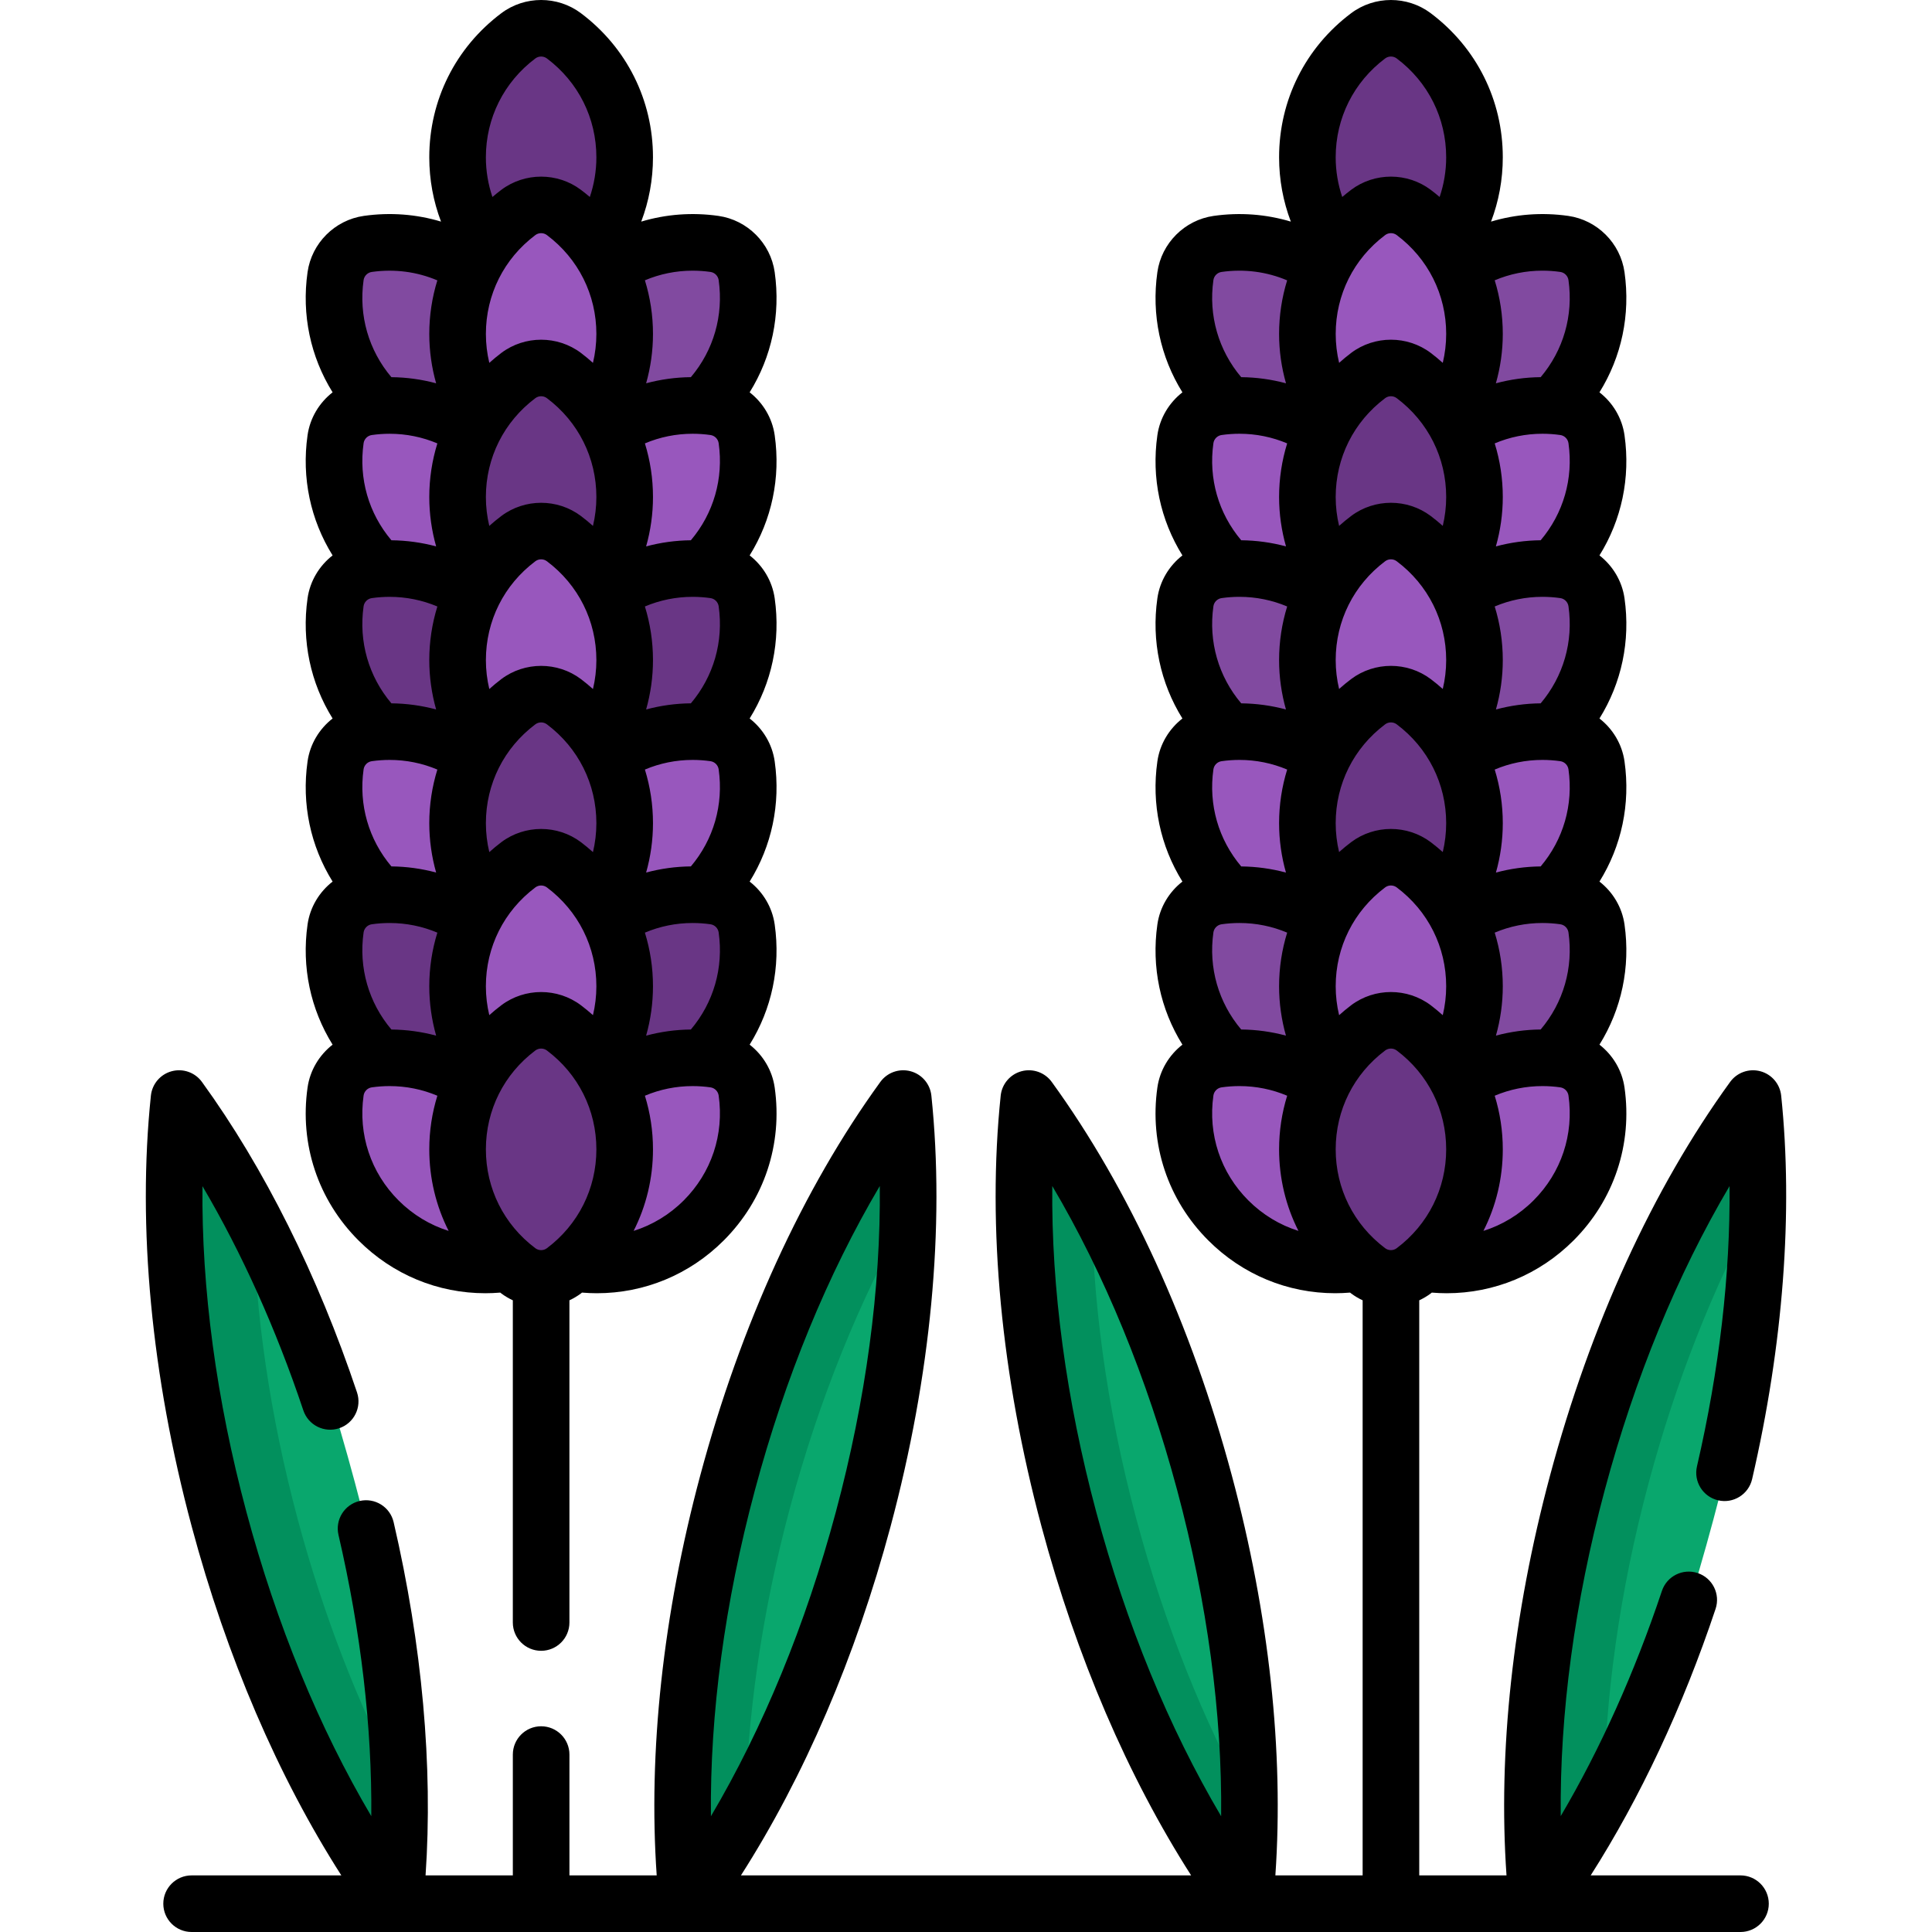 <svg id="Capa_1" enable-background="new 0 0 512 512" height="512" viewBox="0 0 512 512" width="512" xmlns="http://www.w3.org/2000/svg"><g><g><g><path d="m362.576 56.301c3.572-2.682 8.502-2.682 12.074 0 3.292 2.472 6.18 5.445 8.58 8.793 4.729-6.595 7.525-14.669 7.525-23.404 0-13.169-6.327-24.854-16.104-32.197-3.572-2.683-8.502-2.683-12.074 0-9.777 7.343-16.104 19.028-16.104 32.197 0 8.736 2.796 16.809 7.525 23.404 2.398-3.348 5.286-6.321 8.578-8.793z" fill="#693685"/><g><path d="m352.78 110.107c-3.986-6.243-6.308-13.651-6.308-21.609 0-6.316 1.468-12.284 4.062-17.602-8.35-5.52-18.297-7.613-27.857-6.253-4.423.629-7.908 4.115-8.538 8.537-1.722 12.106 2.067 24.842 11.379 34.154 6.494 6.495 14.656 10.294 23.106 11.419 1.043-3.065 2.443-5.963 4.156-8.646z" fill="#814aa0"/><path d="m423.087 73.18c-.629-4.423-4.115-7.908-8.537-8.537-9.56-1.36-19.508.732-27.857 6.253 2.594 5.318 4.062 11.286 4.062 17.602 0 7.958-2.323 15.366-6.309 21.609 1.713 2.683 3.112 5.581 4.156 8.647 8.45-1.126 16.611-4.925 23.106-11.419 9.312-9.313 13.1-22.049 11.379-34.155z" fill="#814aa0"/><g><path d="m374.65 56.301c-3.572-2.683-8.502-2.683-12.074 0-9.777 7.343-16.104 19.028-16.104 32.197s6.327 24.854 16.104 32.197c3.572 2.683 8.502 2.683 12.074 0 9.777-7.343 16.104-19.028 16.104-32.197s-6.327-24.855-16.104-32.197z" fill="#9857bd"/></g></g><g><path d="m352.78 153.325c-3.986-6.243-6.308-13.651-6.308-21.609 0-6.316 1.468-12.284 4.062-17.602-8.35-5.52-18.297-7.613-27.857-6.253-4.423.629-7.908 4.115-8.538 8.537-1.722 12.106 2.067 24.842 11.379 34.154 6.494 6.495 14.656 10.294 23.106 11.419 1.043-3.065 2.443-5.963 4.156-8.646z" fill="#9857bd"/><path d="m423.087 116.398c-.629-4.423-4.115-7.909-8.537-8.537-9.56-1.36-19.508.732-27.857 6.253 2.594 5.318 4.062 11.286 4.062 17.602 0 7.958-2.323 15.366-6.309 21.609 1.713 2.683 3.112 5.581 4.156 8.647 8.45-1.126 16.611-4.925 23.106-11.419 9.312-9.312 13.1-22.049 11.379-34.155z" fill="#9857bd"/><g><path d="m374.65 99.519c-3.572-2.683-8.502-2.683-12.074 0-9.777 7.343-16.104 19.028-16.104 32.197s6.327 24.854 16.104 32.197c3.572 2.683 8.502 2.683 12.074 0 9.777-7.343 16.104-19.028 16.104-32.197s-6.327-24.854-16.104-32.197z" fill="#693685"/></g></g><g><path d="m352.78 196.544c-3.986-6.243-6.308-13.651-6.308-21.609 0-6.316 1.468-12.284 4.062-17.602-8.35-5.52-18.297-7.613-27.857-6.253-4.423.629-7.908 4.115-8.538 8.537-1.722 12.106 2.067 24.842 11.379 34.154 6.494 6.495 14.656 10.294 23.106 11.419 1.043-3.065 2.443-5.963 4.156-8.646z" fill="#814aa0"/><path d="m423.087 159.617c-.629-4.423-4.115-7.909-8.537-8.537-9.56-1.36-19.508.733-27.857 6.253 2.594 5.318 4.062 11.286 4.062 17.602 0 7.958-2.323 15.366-6.309 21.609 1.713 2.683 3.112 5.581 4.156 8.647 8.45-1.126 16.611-4.925 23.106-11.419 9.312-9.313 13.1-22.05 11.379-34.155z" fill="#814aa0"/><g><path d="m374.65 142.738c-3.572-2.683-8.502-2.683-12.074 0-9.777 7.343-16.104 19.028-16.104 32.197s6.327 24.854 16.104 32.197c3.572 2.683 8.502 2.683 12.074 0 9.777-7.343 16.104-19.028 16.104-32.197s-6.327-24.855-16.104-32.197z" fill="#9857bd"/></g></g><g><path d="m352.78 239.762c-3.986-6.243-6.308-13.651-6.308-21.609 0-6.316 1.468-12.284 4.062-17.602-8.35-5.52-18.297-7.613-27.857-6.253-4.423.629-7.908 4.115-8.538 8.537-1.722 12.106 2.067 24.842 11.379 34.154 6.494 6.495 14.656 10.294 23.106 11.419 1.043-3.065 2.443-5.963 4.156-8.646z" fill="#9857bd"/><path d="m423.087 202.835c-.629-4.423-4.115-7.908-8.537-8.537-9.56-1.36-19.508.733-27.857 6.253 2.594 5.318 4.062 11.286 4.062 17.602 0 7.958-2.323 15.366-6.309 21.609 1.713 2.683 3.113 5.581 4.156 8.647 8.45-1.126 16.611-4.925 23.106-11.419 9.312-9.312 13.1-22.049 11.379-34.155z" fill="#9857bd"/><g><path d="m374.65 185.956c-3.572-2.683-8.502-2.683-12.074 0-9.777 7.343-16.104 19.028-16.104 32.197s6.327 24.854 16.104 32.197c3.572 2.683 8.502 2.683 12.074 0 9.777-7.343 16.104-19.028 16.104-32.197s-6.327-24.854-16.104-32.197z" fill="#693685"/></g></g><g><path d="m352.78 282.981c-3.986-6.243-6.308-13.651-6.308-21.609 0-6.316 1.468-12.284 4.062-17.602-8.35-5.52-18.297-7.613-27.857-6.253-4.423.629-7.908 4.115-8.538 8.537-1.722 12.106 2.067 24.842 11.379 34.154 6.494 6.495 14.656 10.294 23.106 11.419 1.043-3.065 2.443-5.964 4.156-8.646z" fill="#814aa0"/><path d="m423.087 246.054c-.629-4.423-4.115-7.908-8.537-8.537-9.56-1.36-19.508.733-27.857 6.253 2.594 5.318 4.062 11.286 4.062 17.602 0 7.958-2.323 15.366-6.309 21.609 1.713 2.683 3.113 5.581 4.156 8.647 8.45-1.126 16.611-4.925 23.106-11.419 9.312-9.313 13.1-22.05 11.379-34.155z" fill="#814aa0"/><g><path d="m374.65 229.175c-3.572-2.683-8.502-2.683-12.074 0-9.777 7.343-16.104 19.028-16.104 32.197s6.327 24.854 16.104 32.197c3.572 2.683 8.502 2.683 12.074 0 9.777-7.342 16.104-19.028 16.104-32.197 0-13.17-6.327-24.855-16.104-32.197z" fill="#9857bd"/></g></g><g><path d="m346.472 304.59c0-6.316 1.468-12.284 4.062-17.602-8.35-5.52-18.297-7.613-27.857-6.253-4.423.629-7.908 4.115-8.538 8.537-1.722 12.106 2.067 24.842 11.379 34.154s22.049 13.101 34.154 11.379c.137-.02.271-.05.407-.075-8.338-7.373-13.607-18.134-13.607-30.14z" fill="#9857bd"/><path d="m423.087 289.272c-.629-4.423-4.115-7.908-8.537-8.537-9.56-1.36-19.508.732-27.857 6.253 2.594 5.318 4.062 11.286 4.062 17.602 0 12.006-5.27 22.767-13.607 30.14.136.025.269.056.407.075 12.105 1.722 24.842-2.067 34.154-11.379s13.099-22.048 11.378-34.154z" fill="#9857bd"/><g><path d="m374.65 272.393c-3.572-2.683-8.502-2.683-12.074 0-9.777 7.343-16.104 19.028-16.104 32.197s6.327 24.854 16.104 32.197c3.572 2.683 8.502 2.683 12.074 0 9.777-7.343 16.104-19.028 16.104-32.197s-6.327-24.855-16.104-32.197z" fill="#693685"/></g></g></g><g><g><ellipse cx="301.241" cy="397.816" fill="#09a76d" rx="18.608" ry="110.447" transform="matrix(.966 -.259 .259 .966 -92.698 91.522)"/></g><g><path d="m301.165 402.632c-7.994-29.836-11.816-58.891-11.885-85.143-5.251-9.523-10.82-18.352-16.625-26.356-3.38 32.43-.17 71.261 10.612 111.5s27.418 75.473 46.56 101.868c.874-8.384 1.298-17.203 1.273-26.356-12.063-21.882-22.422-47.477-29.935-75.513z" fill="#02905d"/></g><g><ellipse cx="435.984" cy="397.816" fill="#09a76d" rx="110.447" ry="18.608" transform="matrix(.259 -.966 .966 .259 -61.117 715.982)"/></g><g><path d="m436.905 393c7.3-27.244 17.29-52.182 28.917-73.647.092-9.82-.32-19.271-1.252-28.22-19.142 26.395-35.778 61.629-46.56 101.868s-13.992 79.07-10.612 111.5c6.182-8.524 12.096-17.982 17.642-28.22.241-25.765 4.059-54.147 11.865-83.281z" fill="#02905d"/></g></g><g><g><path d="m149.442 9.493c-3.572-2.683-8.502-2.683-12.074 0-9.777 7.343-16.104 19.028-16.104 32.197s6.327 24.854 16.104 32.197c3.572 2.683 8.502 2.683 12.074 0 9.777-7.343 16.104-19.028 16.104-32.197s-6.326-24.855-16.104-32.197z" fill="#693685"/></g><g><path d="m128.722 110.107c-4.18-6.311-6.458-13.757-6.458-21.609 0-6.039 1.356-11.835 3.879-17.063-8.512-5.932-18.802-8.196-28.675-6.792-4.423.629-7.908 4.115-8.537 8.537-1.722 12.106 2.067 24.842 11.379 34.154 6.749 6.748 15.297 10.581 24.099 11.532 1.065-3.091 2.507-6.032 4.313-8.759z" fill="#814aa0"/><path d="m197.88 73.18c-.629-4.423-4.115-7.908-8.537-8.537-9.872-1.404-20.162.86-28.674 6.792 2.523 5.228 3.879 11.024 3.879 17.064 0 7.852-2.278 15.298-6.458 21.609 1.806 2.727 3.248 5.668 4.313 8.759 8.802-.952 17.35-4.784 24.099-11.532 9.311-9.313 13.099-22.049 11.378-34.155z" fill="#814aa0"/><g><path d="m149.442 56.301c-3.572-2.683-8.502-2.683-12.074 0-9.777 7.343-16.104 19.028-16.104 32.197s6.327 24.854 16.104 32.197c3.572 2.683 8.502 2.683 12.074 0 9.777-7.343 16.104-19.028 16.104-32.197s-6.326-24.855-16.104-32.197z" fill="#9857bd"/></g></g><g><path d="m128.722 153.325c-4.18-6.311-6.458-13.757-6.458-21.609 0-6.039 1.356-11.835 3.879-17.063-8.512-5.932-18.802-8.196-28.675-6.792-4.423.629-7.908 4.115-8.537 8.537-1.722 12.106 2.067 24.842 11.379 34.154 6.749 6.748 15.297 10.581 24.099 11.532 1.065-3.091 2.507-6.032 4.313-8.759z" fill="#9857bd"/><path d="m197.88 116.398c-.629-4.423-4.115-7.909-8.537-8.537-9.872-1.404-20.162.86-28.674 6.792 2.523 5.228 3.879 11.024 3.879 17.064 0 7.852-2.278 15.298-6.458 21.609 1.806 2.727 3.248 5.667 4.313 8.759 8.802-.952 17.35-4.784 24.099-11.532 9.311-9.312 13.099-22.049 11.378-34.155z" fill="#9857bd"/><g><path d="m149.442 99.519c-3.572-2.683-8.502-2.683-12.074 0-9.777 7.343-16.104 19.028-16.104 32.197s6.327 24.854 16.104 32.197c3.572 2.683 8.502 2.683 12.074 0 9.777-7.343 16.104-19.028 16.104-32.197s-6.326-24.854-16.104-32.197z" fill="#693685"/></g></g><g><path d="m128.722 196.544c-4.18-6.311-6.458-13.757-6.458-21.609 0-6.039 1.356-11.835 3.879-17.063-8.512-5.932-18.802-8.196-28.674-6.792-4.423.629-7.908 4.115-8.537 8.537-1.722 12.106 2.067 24.842 11.379 34.154 6.749 6.748 15.297 10.581 24.099 11.532 1.064-3.092 2.506-6.032 4.312-8.759z" fill="#693685"/><path d="m197.88 159.617c-.629-4.423-4.115-7.909-8.537-8.537-9.872-1.404-20.162.86-28.674 6.792 2.523 5.228 3.879 11.024 3.879 17.063 0 7.852-2.278 15.298-6.458 21.609 1.806 2.727 3.248 5.667 4.313 8.759 8.802-.952 17.35-4.784 24.099-11.532 9.311-9.312 13.099-22.049 11.378-34.154z" fill="#693685"/><g><path d="m149.442 142.738c-3.572-2.683-8.502-2.683-12.074 0-9.777 7.343-16.104 19.028-16.104 32.197s6.327 24.854 16.104 32.197c3.572 2.683 8.502 2.683 12.074 0 9.777-7.343 16.104-19.028 16.104-32.197.001-13.169-6.326-24.855-16.104-32.197z" fill="#9857bd"/></g></g><g><path d="m128.722 239.762c-4.18-6.311-6.458-13.758-6.458-21.609 0-6.039 1.356-11.835 3.879-17.063-8.512-5.932-18.802-8.196-28.675-6.792-4.423.629-7.908 4.115-8.537 8.537-1.722 12.106 2.067 24.842 11.379 34.154 6.749 6.748 15.297 10.581 24.099 11.532 1.065-3.091 2.508-6.032 4.313-8.759z" fill="#9857bd"/><path d="m197.88 202.835c-.629-4.423-4.115-7.908-8.537-8.537-9.872-1.404-20.162.86-28.674 6.792 2.523 5.228 3.879 11.024 3.879 17.063 0 7.852-2.278 15.298-6.458 21.609 1.806 2.727 3.248 5.668 4.313 8.759 8.802-.952 17.35-4.784 24.099-11.532 9.311-9.311 13.099-22.048 11.378-34.154z" fill="#9857bd"/><g><path d="m149.442 185.956c-3.572-2.683-8.502-2.683-12.074 0-9.777 7.343-16.104 19.028-16.104 32.197s6.327 24.854 16.104 32.197c3.572 2.683 8.502 2.683 12.074 0 9.777-7.343 16.104-19.028 16.104-32.197.001-13.169-6.326-24.854-16.104-32.197z" fill="#693685"/></g></g><g><path d="m128.722 282.981c-4.18-6.311-6.458-13.757-6.458-21.609 0-6.039 1.356-11.835 3.879-17.063-8.512-5.932-18.802-8.196-28.675-6.792-4.423.629-7.908 4.115-8.537 8.537-1.722 12.106 2.067 24.842 11.379 34.154 6.749 6.748 15.297 10.581 24.099 11.532 1.065-3.092 2.507-6.033 4.313-8.759z" fill="#693685"/><path d="m197.88 246.054c-.629-4.423-4.115-7.908-8.537-8.537-9.872-1.404-20.162.86-28.674 6.792 2.523 5.228 3.879 11.024 3.879 17.064 0 7.852-2.278 15.298-6.458 21.609 1.806 2.727 3.248 5.668 4.313 8.76 8.802-.952 17.35-4.784 24.099-11.532 9.311-9.314 13.099-22.051 11.378-34.156z" fill="#693685"/><g><path d="m149.442 229.175c-3.572-2.683-8.502-2.683-12.074 0-9.777 7.343-16.104 19.028-16.104 32.197s6.327 24.854 16.104 32.197c3.572 2.683 8.502 2.683 12.074 0 9.777-7.342 16.104-19.028 16.104-32.197.001-13.17-6.326-24.855-16.104-32.197z" fill="#9857bd"/></g></g><g><path d="m122.264 304.59c0-6.039 1.356-11.835 3.879-17.063-8.512-5.932-18.802-8.196-28.674-6.792-4.423.629-7.908 4.115-8.537 8.537-1.722 12.106 2.067 24.842 11.379 34.154s22.049 13.101 34.154 11.379c.543-.077 1.072-.199 1.583-.359-8.789-7.474-13.784-18.222-13.784-29.856z" fill="#9857bd"/><path d="m197.88 289.272c-.629-4.423-4.115-7.908-8.537-8.537-9.872-1.404-20.162.86-28.674 6.792 2.523 5.228 3.879 11.024 3.879 17.064 0 11.635-4.995 22.382-13.784 29.857.511.16 1.04.281 1.583.359 12.106 1.722 24.842-2.067 34.154-11.379 9.312-9.314 13.1-22.05 11.379-34.156z" fill="#9857bd"/><g><path d="m149.442 272.393c-3.572-2.683-8.502-2.683-12.074 0-9.777 7.343-16.104 19.028-16.104 32.197s6.327 24.854 16.104 32.197c3.572 2.683 8.502 2.683 12.074 0 9.777-7.343 16.104-19.028 16.104-32.197s-6.326-24.855-16.104-32.197z" fill="#693685"/></g></g></g><g><g><ellipse cx="76.034" cy="397.816" fill="#09a76d" rx="18.608" ry="110.447" transform="matrix(.966 -.259 .259 .966 -100.372 33.234)"/></g><g><path d="m78.905 402.632c-7.428-27.723-11.261-54.777-11.822-79.53-6.113-11.688-12.707-22.415-19.635-31.969-3.38 32.43-.17 71.261 10.612 111.5s27.418 75.473 46.56 101.868c1.051-10.087 1.463-20.794 1.21-31.969-10.776-20.605-20.046-44.226-26.925-69.9z" fill="#02905d"/></g><g><ellipse cx="210.777" cy="397.816" fill="#09a76d" rx="110.447" ry="18.608" transform="matrix(.259 -.966 .966 .259 -228.037 498.449)"/></g><g><path d="m209.332 399.666c7.784-29.05 18.629-55.469 31.255-77.859.194-10.705-.214-20.981-1.225-30.675-19.142 26.395-35.778 61.629-46.56 101.868s-13.992 79.07-10.612 111.5c5.323-7.339 10.441-15.385 15.304-24.008.456-25.107 4.279-52.615 11.838-80.826z" fill="#02905d"/></g></g></g><g><path d="m81.506 201.779c-1.608 11.305.791 22.454 6.637 31.849-3.517 2.739-5.984 6.771-6.637 11.37-1.608 11.305.791 22.454 6.637 31.849-3.517 2.739-5.984 6.771-6.637 11.37-2.138 15.03 2.783 29.796 13.501 40.513 9.072 9.073 21.046 13.992 33.624 13.991 1.309 0 2.625-.06 3.944-.167.098.075.19.156.289.23.959.72 1.982 1.316 3.041 1.813v85.383c0 4.142 3.357 7.5 7.5 7.5s7.5-3.358 7.5-7.5v-85.383c1.059-.498 2.082-1.093 3.041-1.813.099-.074.191-.155.289-.23 1.319.107 2.635.167 3.944.167 12.577 0 24.552-4.919 33.623-13.991 10.718-10.717 15.639-25.483 13.502-40.513-.654-4.6-3.121-8.632-6.638-11.371 5.846-9.394 8.245-20.543 6.637-31.848-.654-4.599-3.12-8.631-6.637-11.37 5.846-9.394 8.245-20.542 6.638-31.848-.654-4.6-3.121-8.632-6.638-11.371 5.846-9.394 8.245-20.542 6.638-31.848-.654-4.6-3.121-8.632-6.638-11.371 5.846-9.394 8.245-20.542 6.637-31.848-.654-4.599-3.121-8.631-6.637-11.37 5.846-9.394 8.245-20.543 6.637-31.848-1.092-7.683-7.222-13.813-14.905-14.907 0 0 0 0-.001 0-7.007-.997-13.954-.44-20.464 1.511 2.033-5.347 3.114-11.096 3.114-17.039 0-15.157-6.962-29.078-19.101-38.194h-.001c-6.205-4.66-14.874-4.66-21.081 0-12.139 9.116-19.101 23.038-19.101 38.194 0 5.942 1.08 11.69 3.113 17.037-6.508-1.951-13.453-2.507-20.464-1.51-.001 0-.001 0-.001 0-7.685 1.094-13.814 7.224-14.906 14.907-1.608 11.305.791 22.454 6.637 31.849-3.517 2.739-5.984 6.771-6.637 11.37-1.608 11.306.791 22.455 6.637 31.849-3.517 2.739-5.984 6.771-6.637 11.37-1.608 11.305.791 22.454 6.637 31.848-3.515 2.739-5.982 6.771-6.636 11.37zm22.219 71.052c-6.021-7.123-8.703-16.343-7.369-25.722.159-1.118 1.051-2.009 2.169-2.168 1.585-.226 3.165-.336 4.731-.336 4.394 0 8.679.875 12.649 2.555-1.4 4.528-2.141 9.303-2.141 14.211 0 4.504.634 8.893 1.818 13.084-3.836-1.032-7.813-1.584-11.857-1.624zm10.039-54.678c0 4.502.633 8.888 1.817 13.078-3.838-1.031-7.815-1.586-11.86-1.624-6.018-7.122-8.698-16.34-7.364-25.717.158-1.118 1.05-2.009 2.168-2.168 1.585-.226 3.164-.336 4.73-.336 4.394 0 8.68.876 12.65 2.555-1.4 4.529-2.141 9.303-2.141 14.212zm-8.15 99.969c-7.35-7.349-10.725-17.48-9.257-27.794.158-1.117 1.05-2.009 2.168-2.168 1.585-.226 3.165-.336 4.731-.336 4.394 0 8.679.875 12.649 2.555-1.4 4.528-2.141 9.303-2.141 14.212 0 7.678 1.793 15.035 5.134 21.615-4.932-1.552-9.481-4.28-13.284-8.084zm39.325 12.668c-.902.678-2.164.678-3.066 0-8.331-6.256-13.108-15.806-13.108-26.2 0-10.395 4.777-19.944 13.108-26.2.451-.339.992-.508 1.533-.508s1.082.169 1.533.508c8.331 6.256 13.108 15.806 13.108 26.2s-4.777 19.943-13.108 26.2zm25.967-83.63c3.969-1.679 8.255-2.554 12.649-2.554 1.566 0 3.146.111 4.731.336 1.117.159 2.009 1.05 2.168 2.168 1.334 9.379-1.347 18.599-7.369 25.722-4.044.04-8.02.592-11.857 1.625 1.185-4.192 1.818-8.58 1.818-13.085.001-4.909-.74-9.684-2.14-14.212zm10.291 70.963c-3.802 3.802-8.35 6.528-13.282 8.079 3.34-6.579 5.132-13.935 5.132-21.611 0-4.909-.741-9.684-2.141-14.212 3.969-1.679 8.255-2.554 12.649-2.554 1.566 0 3.146.111 4.731.336 1.117.159 2.009 1.05 2.168 2.168 1.467 10.314-1.907 20.445-9.257 27.794zm2.358-246.392c1.566 0 3.147.111 4.73.336 1.118.159 2.01 1.051 2.169 2.168 1.333 9.377-1.346 18.595-7.365 25.717-4.045.038-8.022.593-11.859 1.624 1.184-4.19 1.817-8.577 1.817-13.08 0-4.909-.741-9.684-2.141-14.212 3.97-1.678 8.255-2.553 12.649-2.553zm0 43.219c1.566 0 3.146.111 4.731.336 1.117.159 2.009 1.05 2.168 2.168 1.334 9.38-1.347 18.601-7.37 25.723-4.043.04-8.02.592-11.857 1.626 1.185-4.192 1.819-8.581 1.819-13.087 0-4.909-.741-9.684-2.141-14.212 3.971-1.679 8.256-2.554 12.65-2.554zm0 43.218c1.565 0 3.147.111 4.731.336 1.117.159 2.009 1.05 2.168 2.168 1.333 9.377-1.346 18.595-7.365 25.717-4.045.038-8.022.593-11.86 1.625 1.184-4.19 1.817-8.577 1.817-13.08 0-4.909-.741-9.684-2.141-14.212 3.971-1.679 8.256-2.554 12.65-2.554zm0 43.218c1.566 0 3.147.111 4.731.336 1.117.159 2.009 1.05 2.168 2.168 1.333 9.377-1.346 18.595-7.365 25.717-4.045.038-8.022.593-11.859 1.624 1.184-4.19 1.817-8.577 1.817-13.079 0-4.909-.741-9.684-2.141-14.212 3.97-1.678 8.255-2.554 12.649-2.554zm-41.684-185.896c.452-.339.993-.508 1.534-.508s1.082.169 1.533.508c8.331 6.256 13.108 15.806 13.108 26.2 0 3.647-.609 7.182-1.735 10.514-.766-.653-1.552-1.289-2.366-1.899-6.205-4.66-14.875-4.66-21.082 0-.813.611-1.599 1.247-2.366 1.899-1.126-3.332-1.735-6.867-1.735-10.514.002-10.395 4.779-19.944 13.109-26.2zm.001 46.808c.451-.339.992-.508 1.533-.508s1.082.169 1.533.508c8.331 6.256 13.108 15.805 13.108 26.2 0 2.624-.314 5.19-.906 7.666-1.025-.915-2.08-1.805-3.194-2.641-6.207-4.661-14.875-4.661-21.082 0-1.114.837-2.169 1.727-3.194 2.641-.592-2.475-.906-5.042-.906-7.666 0-10.395 4.777-19.944 13.108-26.2zm0 43.218c.451-.339.992-.508 1.533-.508s1.082.169 1.533.508c8.331 6.256 13.108 15.806 13.108 26.2 0 2.62-.314 5.182-.904 7.653-1.022-.914-2.085-1.794-3.197-2.629h-.001c-6.205-4.66-14.874-4.66-21.081 0-1.112.835-2.175 1.715-3.197 2.629-.59-2.472-.904-5.034-.904-7.653.002-10.394 4.779-19.943 13.11-26.2zm-.001 43.219c.452-.339.993-.508 1.534-.508s1.082.169 1.533.508c8.331 6.256 13.108 15.806 13.108 26.2 0 2.624-.314 5.19-.906 7.666-1.025-.915-2.08-1.805-3.194-2.641-6.205-4.66-14.875-4.661-21.082 0-1.114.836-2.169 1.727-3.194 2.641-.592-2.475-.906-5.042-.906-7.666 0-10.395 4.777-19.944 13.107-26.2zm.001 43.218c.451-.339.992-.508 1.533-.508s1.082.169 1.533.508c8.331 6.256 13.108 15.805 13.108 26.2 0 2.624-.314 5.19-.906 7.666-1.025-.915-2.08-1.805-3.194-2.641-6.205-4.66-14.875-4.66-21.082 0-1.114.836-2.169 1.727-3.194 2.641-.592-2.475-.906-5.042-.906-7.666 0-10.394 4.777-19.944 13.108-26.2zm0 43.219c.451-.339.992-.508 1.533-.508s1.082.169 1.533.508c8.331 6.256 13.108 15.805 13.108 26.2 0 2.62-.314 5.182-.904 7.653-1.022-.914-2.085-1.794-3.197-2.629-6.207-4.661-14.875-4.661-21.082 0-1.112.835-2.175 1.715-3.197 2.629-.59-2.472-.904-5.034-.904-7.653.002-10.395 4.779-19.945 13.11-26.2zm-28.108-60.237c0 4.502.633 8.889 1.817 13.078-3.838-1.031-7.815-1.586-11.86-1.624-6.018-7.122-8.698-16.34-7.364-25.717.158-1.117 1.05-2.009 2.168-2.168 1.585-.226 3.164-.336 4.73-.336 4.394 0 8.68.875 12.65 2.555-1.4 4.528-2.141 9.303-2.141 14.212zm1.819-30.133c-3.836-1.033-7.813-1.585-11.857-1.625-6.022-7.122-8.704-16.343-7.37-25.723.159-1.118 1.051-2.009 2.169-2.168 1.585-.226 3.165-.336 4.731-.336 4.394 0 8.679.875 12.649 2.555-1.4 4.528-2.141 9.303-2.141 14.211 0 4.505.634 8.894 1.819 13.086zm-19.227-70.566c.159-1.118 1.052-2.009 2.17-2.168h-.001c6.031-.857 11.993-.051 17.376 2.231-1.397 4.524-2.137 9.295-2.137 14.199 0 4.503.633 8.889 1.817 13.079-3.838-1.032-7.815-1.587-11.86-1.624-6.019-7.123-8.699-16.341-7.365-25.717z"/><path d="m461.244 497h-39.697c13.075-20.489 24.409-44.618 33.099-70.633 1.313-3.929-.809-8.178-4.737-9.49-3.928-1.311-8.177.809-9.489 4.737-7.242 21.679-16.367 41.946-26.812 59.671-.276-27.14 3.668-56.562 11.647-86.344 7.98-29.784 19.277-57.24 33.09-80.61.217 23.384-2.7 48.654-8.631 74.27-.935 4.036 1.579 8.064 5.615 8.999 4.034.936 8.063-1.58 8.998-5.615 8.253-35.646 10.916-70.789 7.702-101.63-.322-3.091-2.518-5.663-5.519-6.467-3-.803-6.188.326-8.013 2.842-20.521 28.299-37.026 64.375-47.731 104.329-9.866 36.822-13.804 73.243-11.528 105.941h-23.126v-152.403c1.059-.498 2.082-1.093 3.041-1.813.099-.074.191-.155.289-.23 1.319.107 2.635.167 3.944.167 12.578 0 24.552-4.919 33.623-13.991 10.719-10.717 15.64-25.484 13.503-40.513-.654-4.6-3.122-8.632-6.639-11.371 5.847-9.394 8.246-20.543 6.638-31.848-.654-4.599-3.121-8.631-6.638-11.37 5.847-9.394 8.246-20.543 6.639-31.848-.654-4.6-3.122-8.632-6.638-11.371 5.846-9.394 8.246-20.543 6.638-31.848-.654-4.6-3.122-8.632-6.638-11.371 5.846-9.394 8.245-20.543 6.637-31.849-.654-4.599-3.121-8.631-6.638-11.37 5.847-9.394 8.246-20.543 6.638-31.848-1.092-7.683-7.222-13.813-14.906-14.907 0 0 0 0-.001 0-7.01-.997-13.955-.441-20.463 1.51 2.033-5.347 3.113-11.095 3.113-17.037 0-15.157-6.962-29.078-19.101-38.194h-.001c-6.205-4.66-14.874-4.66-21.081 0-12.139 9.116-19.101 23.038-19.101 38.194 0 5.942 1.08 11.691 3.113 17.038-6.509-1.951-13.455-2.507-20.464-1.51-.001 0-.001 0-.001 0-7.684 1.094-13.813 7.224-14.905 14.907-1.608 11.306.791 22.454 6.637 31.848-3.516 2.739-5.983 6.771-6.637 11.37-1.608 11.306.791 22.455 6.637 31.849-3.516 2.739-5.983 6.771-6.637 11.37-1.608 11.306.791 22.454 6.636 31.848-3.516 2.739-5.983 6.771-6.636 11.37-1.608 11.306.791 22.455 6.637 31.848-3.516 2.739-5.983 6.771-6.637 11.37-1.608 11.306.791 22.455 6.637 31.849-3.516 2.739-5.983 6.771-6.637 11.37-2.138 15.03 2.783 29.797 13.5 40.513 9.072 9.073 21.046 13.992 33.624 13.991 1.309 0 2.625-.06 3.944-.167.098.075.19.156.289.23.959.72 1.982 1.316 3.041 1.813v152.404h-23.126c2.276-32.697-1.661-69.119-11.528-105.941-10.706-39.957-27.212-76.033-47.732-104.329-1.824-2.517-5.012-3.646-8.013-2.842s-5.196 3.376-5.519 6.467c-3.623 34.765.121 74.26 10.827 114.218 9.259 34.556 22.863 66.198 39.643 92.427h-119.31c16.78-26.229 30.384-57.871 39.643-92.427 10.706-39.958 14.45-79.453 10.827-114.218-.322-3.091-2.518-5.663-5.519-6.467-3.004-.803-6.188.327-8.013 2.842-20.521 28.296-37.026 64.372-47.732 104.33-9.866 36.822-13.803 73.244-11.528 105.941h-23.126v-32.019c0-4.142-3.357-7.5-7.5-7.5s-7.5 3.358-7.5 7.5v32.018h-23.129c1.991-28.863-.891-61.024-8.462-93.617-.938-4.035-4.971-6.542-9.003-5.608-4.034.938-6.546 4.968-5.608 9.003 5.972 25.705 8.908 51.063 8.691 74.523-13.811-23.367-25.109-50.826-33.091-80.61-7.979-29.78-11.924-59.203-11.647-86.344 10.407 17.66 19.505 37.842 26.731 59.424 1.315 3.928 5.565 6.046 9.494 4.73 3.928-1.315 6.045-5.565 4.73-9.493-10.426-31.133-24.636-59.585-41.093-82.278-1.824-2.517-5.012-3.646-8.013-2.842s-5.196 3.376-5.519 6.467c-3.623 34.767.121 74.263 10.827 114.218 9.259 34.556 22.863 66.198 39.643 92.427h-39.681c-4.143 0-7.5 3.358-7.5 7.5s3.357 7.5 7.5 7.5h410.469c4.143 0 7.5-3.358 7.5-7.5s-3.358-7.5-7.5-7.5zm-107.273-278.847c0-10.395 4.777-19.944 13.108-26.2.451-.339.992-.508 1.533-.508s1.082.169 1.533.508c8.331 6.256 13.108 15.805 13.108 26.2 0 2.62-.314 5.182-.904 7.653-1.022-.914-2.085-1.794-3.197-2.629-6.206-4.66-14.876-4.66-21.082 0-1.112.835-2.175 1.715-3.197 2.629-.588-2.471-.902-5.033-.902-7.653zm0-43.218c0-10.395 4.777-19.944 13.107-26.2.452-.339.993-.508 1.534-.508s1.082.169 1.533.508c8.331 6.256 13.108 15.806 13.108 26.2 0 2.62-.314 5.182-.904 7.653-1.022-.914-2.085-1.794-3.197-2.629-6.206-4.66-14.876-4.661-21.082 0-1.112.835-2.175 1.715-3.197 2.629-.588-2.472-.902-5.034-.902-7.653zm29.283-43.219c0 2.62-.314 5.182-.904 7.653-1.022-.914-2.085-1.794-3.197-2.629h-.001c-6.205-4.66-14.874-4.66-21.081 0-1.112.835-2.175 1.715-3.197 2.629-.59-2.472-.904-5.034-.904-7.653 0-10.394 4.777-19.943 13.108-26.2.451-.339.992-.508 1.533-.508s1.082.169 1.533.508c8.333 6.257 13.11 15.806 13.11 26.2zm25.038 97.898c-4.044.04-8.02.592-11.856 1.625 1.185-4.192 1.818-8.581 1.818-13.085 0-4.909-.741-9.684-2.141-14.212 3.97-1.679 8.255-2.555 12.65-2.555 1.565 0 3.146.111 4.73.336 1.118.159 2.01 1.05 2.169 2.168 1.334 9.38-1.347 18.6-7.37 25.723zm.001-43.22c-4.044.039-8.021.591-11.857 1.624 1.185-4.191 1.818-8.579 1.818-13.083 0-4.909-.741-9.684-2.141-14.212 3.97-1.679 8.256-2.555 12.65-2.555 1.565 0 3.146.111 4.73.336 1.118.159 2.01 1.051 2.169 2.168 1.334 9.38-1.347 18.599-7.369 25.722zm0-43.218c-4.049.04-8.029.592-11.87 1.627 1.189-4.192 1.831-8.58 1.831-13.087 0-4.909-.741-9.683-2.141-14.212 3.97-1.679 8.255-2.554 12.649-2.554 1.566 0 3.147.111 4.731.336 1.118.159 2.01 1.05 2.169 2.168 1.334 9.38-1.347 18.6-7.369 25.722zm-25.039-54.678c0 2.624-.314 5.19-.906 7.666-1.025-.915-2.08-1.805-3.194-2.641-6.207-4.661-14.875-4.661-21.082 0-1.114.837-2.169 1.727-3.194 2.641-.592-2.475-.906-5.042-.906-7.666 0-10.395 4.777-19.944 13.108-26.2.451-.339.992-.508 1.533-.508s1.082.169 1.533.508c8.331 6.256 13.108 15.805 13.108 26.2zm-61.69 28.956c.159-1.118 1.051-2.009 2.168-2.168 1.586-.226 3.165-.336 4.731-.336 4.394 0 8.679.875 12.649 2.555-1.4 4.528-2.141 9.303-2.141 14.211 0 4.508.642 8.896 1.831 13.089-3.841-1.035-7.822-1.588-11.87-1.628-6.021-7.122-8.702-16.343-7.368-25.723zm.001 43.219c.158-1.118 1.05-2.009 2.167-2.168 1.585-.226 3.165-.336 4.731-.336 4.394 0 8.679.875 12.649 2.555-1.4 4.528-2.141 9.303-2.141 14.212 0 4.504.634 8.893 1.818 13.084-3.837-1.033-7.814-1.585-11.858-1.625-6.02-7.123-8.701-16.343-7.366-25.722zm0 43.218c.158-1.118 1.05-2.009 2.167-2.168 1.585-.226 3.165-.336 4.731-.336 4.394 0 8.679.875 12.649 2.555-1.4 4.528-2.141 9.303-2.141 14.212 0 4.505.634 8.894 1.819 13.086-3.837-1.033-7.813-1.585-11.857-1.625-6.022-7.124-8.703-16.344-7.368-25.724zm45.514 31.281c.451-.339.992-.508 1.533-.508s1.082.169 1.533.508c8.331 6.256 13.108 15.805 13.108 26.2 0 2.624-.314 5.19-.906 7.666-1.025-.915-2.08-1.805-3.194-2.641-6.207-4.661-14.875-4.661-21.082 0-1.114.837-2.169 1.727-3.194 2.641-.592-2.475-.906-5.042-.906-7.666 0-10.395 4.777-19.945 13.108-26.2zm39.325 82.951c-3.802 3.802-8.351 6.53-13.282 8.08 3.34-6.579 5.133-13.936 5.133-21.613 0-4.909-.741-9.684-2.141-14.212 3.969-1.679 8.255-2.554 12.649-2.554 1.566 0 3.147.111 4.731.336 1.118.159 2.01 1.051 2.169 2.168 1.466 10.314-1.909 20.445-9.259 27.795zm1.893-45.297c-4.045.038-8.022.593-11.859 1.624 1.184-4.19 1.817-8.576 1.817-13.079 0-4.909-.741-9.684-2.141-14.212 3.97-1.679 8.255-2.554 12.649-2.554 1.566 0 3.147.111 4.731.336 1.118.159 2.01 1.05 2.169 2.168 1.333 9.377-1.347 18.595-7.366 25.717zm5.196-200.758c1.118.159 2.011 1.051 2.17 2.168 1.333 9.377-1.347 18.595-7.366 25.717-4.049.038-8.03.594-11.872 1.628 1.188-4.191 1.83-8.578 1.83-13.084 0-4.909-.741-9.684-2.141-14.212 3.97-1.68 8.255-2.555 12.65-2.555 1.564.001 3.146.113 4.729.338zm-46.415-56.578c.452-.339.993-.508 1.534-.508s1.082.169 1.533.508c8.331 6.256 13.108 15.806 13.108 26.2 0 3.647-.609 7.182-1.735 10.514-.766-.653-1.552-1.289-2.366-1.899-6.206-4.66-14.876-4.66-21.082 0-.813.611-1.599 1.247-2.365 1.899-1.126-3.332-1.735-6.867-1.735-10.514.001-10.395 4.778-19.944 13.108-26.2zm-45.514 58.746c.159-1.118 1.051-2.009 2.169-2.168h-.001c6.032-.857 11.994-.051 17.376 2.231-1.397 4.525-2.137 9.295-2.137 14.2 0 4.506.641 8.892 1.83 13.083-3.842-1.034-7.823-1.59-11.873-1.628-6.018-7.123-8.698-16.341-7.364-25.718zm0 172.874c.159-1.118 1.051-2.009 2.168-2.168 1.586-.226 3.165-.336 4.731-.336 4.394 0 8.679.875 12.649 2.555-1.4 4.528-2.141 9.303-2.141 14.211 0 4.503.633 8.889 1.817 13.079-3.838-1.032-7.815-1.586-11.86-1.624-6.018-7.123-8.698-16.34-7.364-25.717zm9.257 71.012c-7.35-7.349-10.724-17.479-9.256-27.794.158-1.118 1.05-2.009 2.167-2.168 1.586-.226 3.165-.336 4.731-.336 4.394 0 8.679.875 12.649 2.555-1.4 4.528-2.141 9.303-2.141 14.212 0 7.678 1.793 15.035 5.134 21.614-4.932-1.551-9.481-4.28-13.284-8.083zm23.15-13.532c0-10.395 4.777-19.944 13.108-26.2.451-.339.992-.508 1.533-.508s1.082.169 1.533.508c8.331 6.256 13.108 15.806 13.108 26.2s-4.777 19.943-13.108 26.2c-.902.678-2.164.678-3.066 0-8.331-6.257-13.108-15.806-13.108-26.2zm-63.46 96.101c-7.983-29.796-11.927-59.236-11.646-86.386 13.818 23.373 25.122 50.84 33.106 80.636 7.983 29.796 11.927 59.236 11.646 86.386-13.818-23.373-25.122-50.84-33.106-80.636zm-90.464-5.75c7.984-29.796 19.288-57.264 33.106-80.637.28 27.15-3.663 56.59-11.646 86.386-7.984 29.796-19.288 57.264-33.106 80.637-.281-27.15 3.663-56.59 11.646-86.386z"/></g></g></svg>
